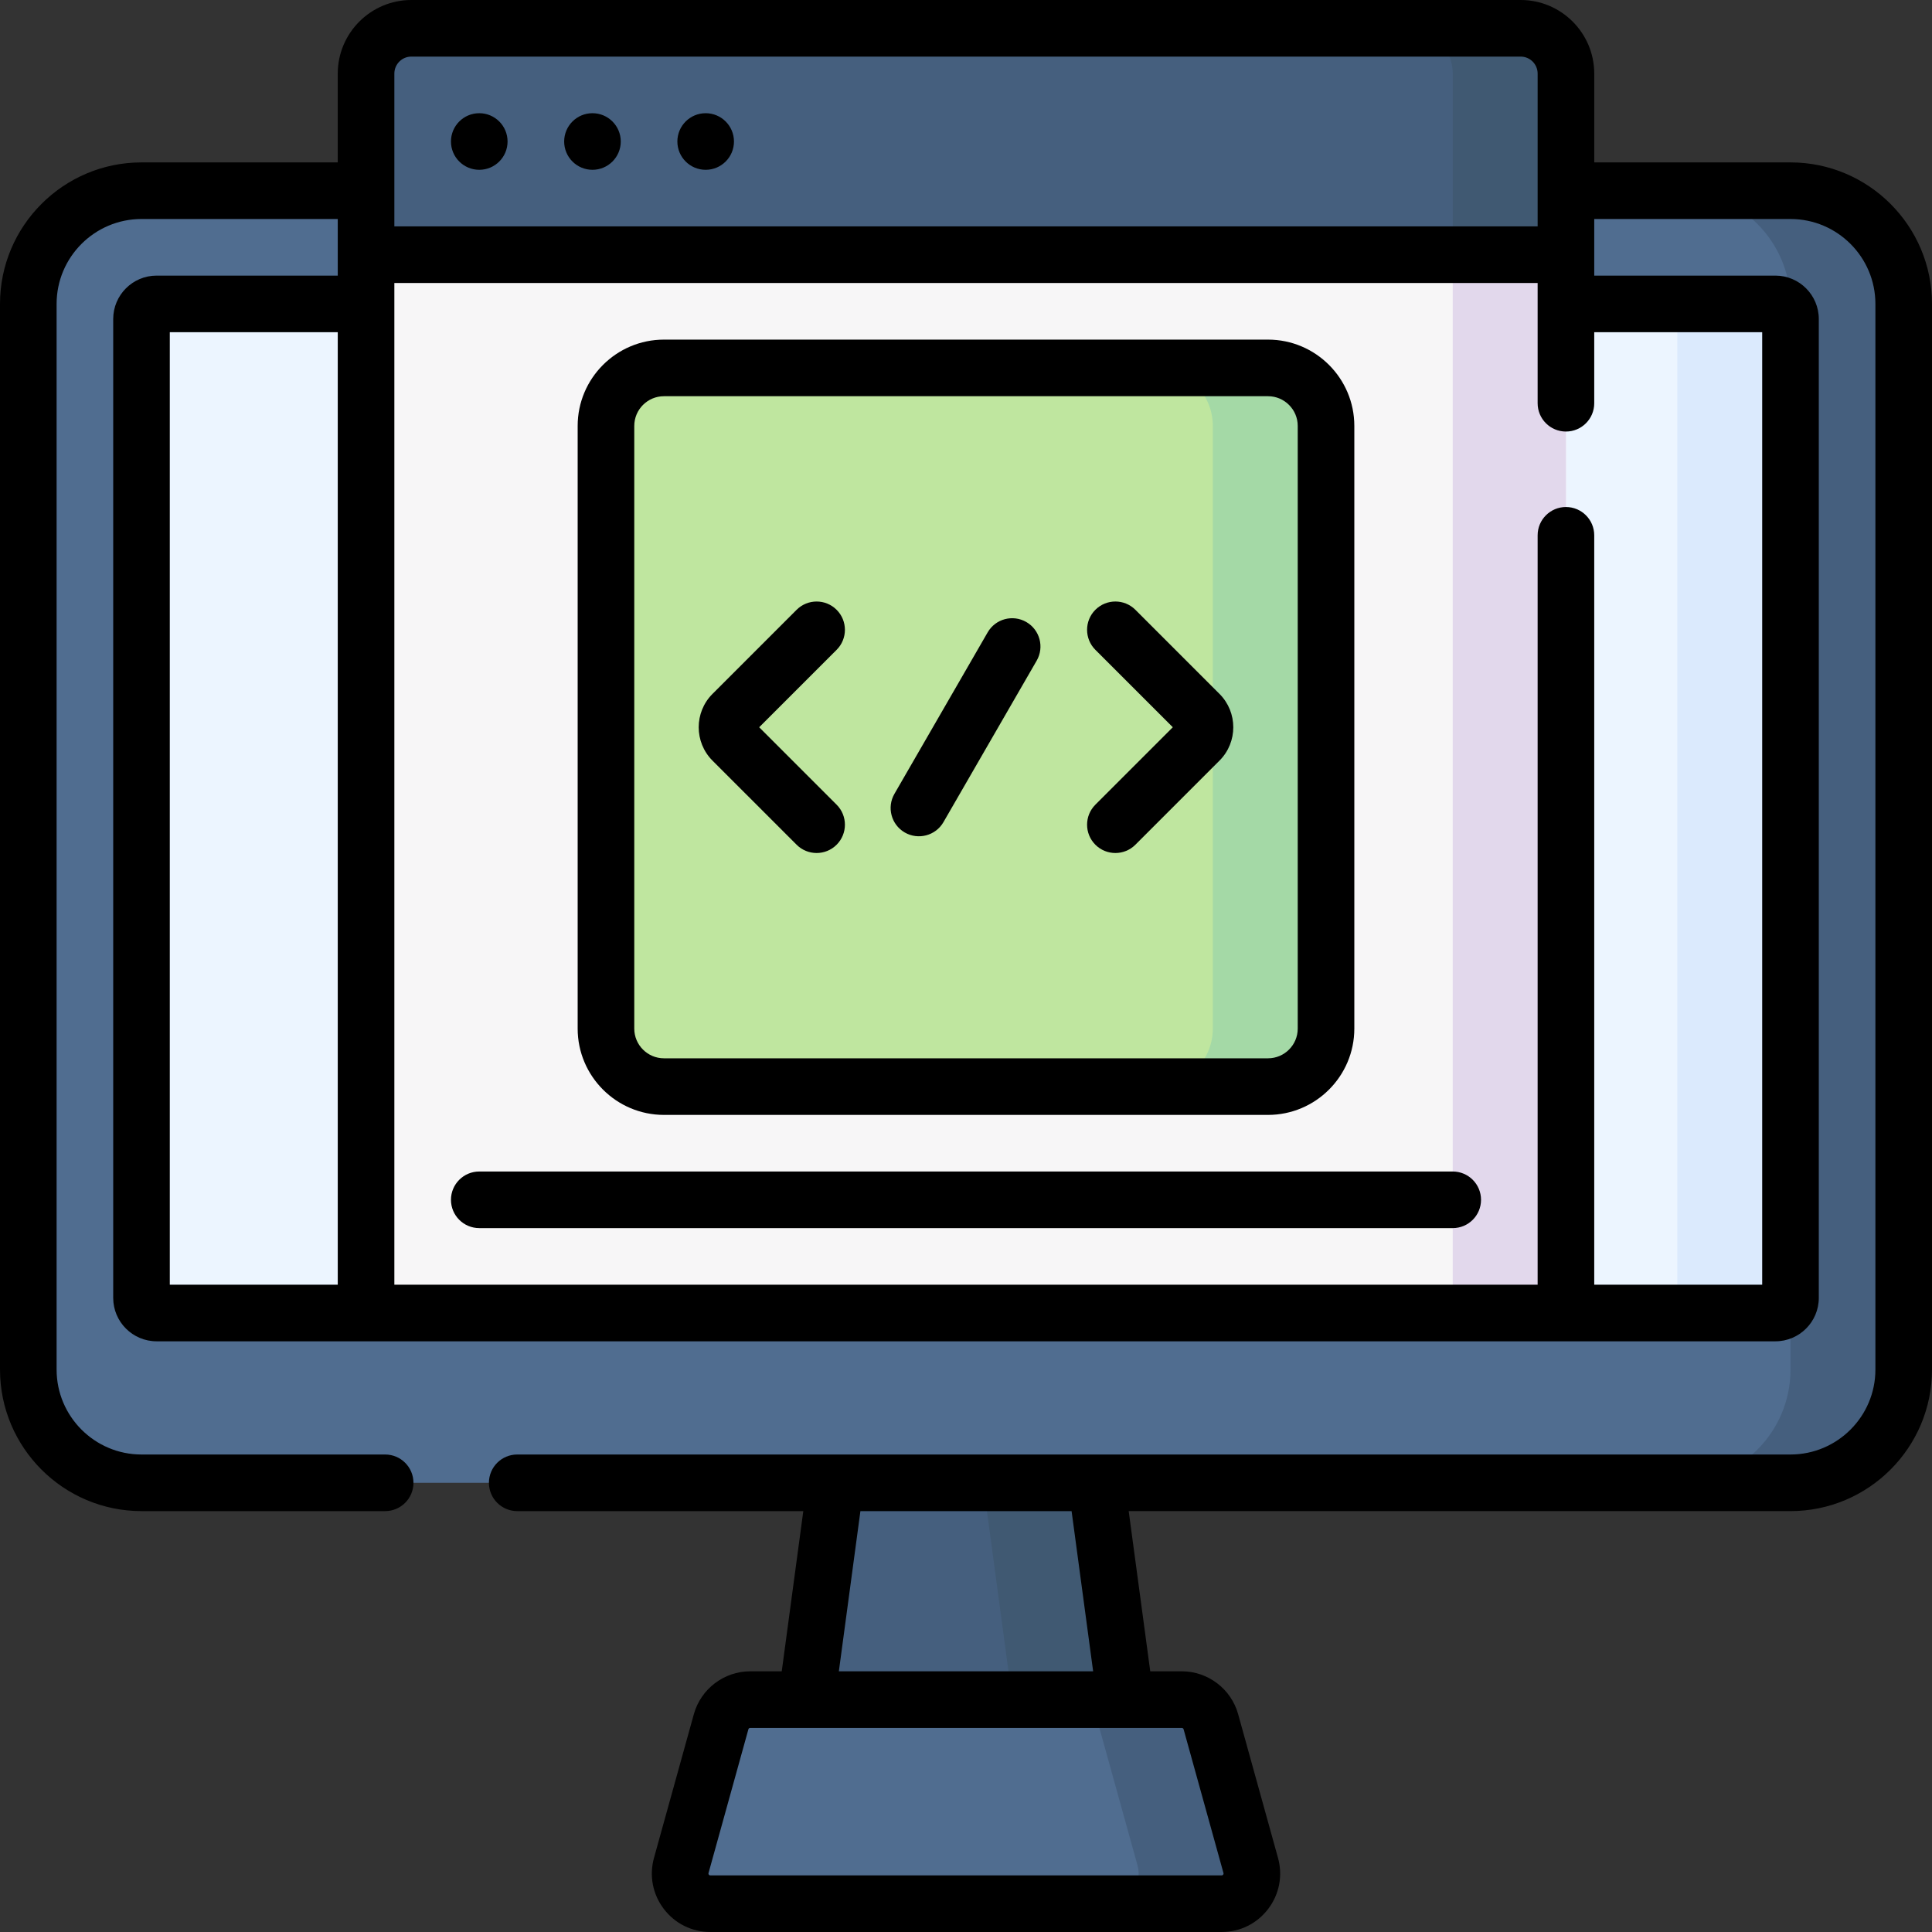 <svg id="Layer_1" enable-background="new 0 0 512 512" height="512" viewBox="0 0 512 512" width="512" xmlns="http://www.w3.org/2000/svg"><rect x="0" y="0" width="512" height="512" fill="#333333" stroke="none"/><g><g><g><g><path d="m474.5 392.962h-437c-16.569 0-30-13.431-30-30v-282.417c0-16.569 13.431-30 30-30h437c16.569 0 30 13.431 30 30v282.417c0 16.568-13.431 30-30 30z" fill="#506d90"/><path d="m474.5 50.545h-30c16.569 0 30 13.431 30 30v282.417c0 16.569-13.431 30-30 30h30c16.569 0 30-13.431 30-30v-282.417c0-16.569-13.431-30-30-30z" fill="#455f7e"/><path d="m37.5 343.962v-259.417c0-2.209 1.791-4 4-4h429c2.209 0 4 1.791 4 4v259.417c0 2.209-1.791 4-4 4h-429c-2.209 0-4-1.791-4-4z" fill="#ecf5ff"/><path d="m37.5 343.962v-259.417c0-2.209 1.791-4 4-4h429c2.209 0 4 1.791 4 4v259.417c0 2.209-1.791 4-4 4h-429c-2.209 0-4-1.791-4-4z" fill="#ecf5ff"/><path d="m470.5 80.545h-30c2.209 0 4 1.791 4 4v259.417c0 2.209-1.791 4-4 4h30c2.209 0 4-1.791 4-4v-259.417c0-2.21-1.791-4-4-4z" fill="#dbeafd"/><path d="m305.543 504.5h-99.086l15-111.538h69.086z" fill="#455f7e"/><path d="m290.543 392.962h-30l15 111.538h30z" fill="#405972"/><path d="m320.895 456.277 10.563 38.085c1.414 5.097-2.42 10.138-7.709 10.138h-135.497c-5.289 0-9.123-5.041-7.709-10.138l10.563-38.085c.961-3.464 4.114-5.862 7.709-5.862h114.372c3.594 0 6.747 2.397 7.708 5.862z" fill="#506d90"/><path d="m331.458 494.362-10.563-38.085c-.961-3.464-4.114-5.862-7.709-5.862h-30c3.595 0 6.748 2.398 7.709 5.862l10.563 38.085c1.414 5.097-2.42 10.138-7.709 10.138h30c5.289 0 9.122-5.041 7.709-10.138z" fill="#455f7e"/></g><path d="m97.01 67.5h317.98v280.462h-317.98z" fill="#f7f6f7"/><path d="m384.99 67.5h30v280.462h-30z" fill="#e2d8ec"/><g><g><g><path d="m336.037 287.962h-160.074c-8.491 0-15.374-6.883-15.374-15.374v-159.714c0-8.491 6.883-15.374 15.374-15.374h160.073c8.491 0 15.374 6.883 15.374 15.374v159.713c.001 8.492-6.882 15.375-15.373 15.375z" fill="#bfe69f"/></g></g><path d="m336.037 97.5h-30c8.491 0 15.374 6.883 15.374 15.374v159.713c0 8.491-6.883 15.374-15.374 15.374h30c8.491 0 15.374-6.883 15.374-15.374v-159.713c0-8.491-6.883-15.374-15.374-15.374z" fill="#a4d9a6"/></g><path d="m387.99 7.5h-278.98c-6.627 0-12 5.373-12 12v48h317.98l-15-48c0-6.627-5.373-12-12-12z" fill="#455f7e"/><path d="m402.99 7.5h-30c6.627 0 12 5.373 12 12v48h30v-48c0-6.627-5.373-12-12-12z" fill="#405972"/></g></g><path d="m157.01 30c-4.142 0-7.5 3.358-7.5 7.5s3.358 7.5 7.5 7.5 7.5-3.358 7.5-7.5-3.358-7.5-7.5-7.5zm30 0c-4.142 0-7.5 3.358-7.5 7.5s3.358 7.5 7.5 7.5 7.5-3.358 7.5-7.5-3.358-7.5-7.5-7.5zm-60 0c-4.142 0-7.5 3.358-7.5 7.5s3.358 7.5 7.5 7.5 7.5-3.358 7.5-7.5-3.358-7.5-7.5-7.5zm84.099 193.86c2.929 2.928 7.678 2.929 10.606 0 2.929-2.93 2.929-7.678 0-10.607l-20.522-20.521 20.522-20.521c2.929-2.93 2.929-7.678 0-10.607-2.928-2.928-7.677-2.928-10.606 0l-22.291 22.29c-4.872 4.874-4.872 12.803.001 17.678zm173.881 86.602h-257.98c-4.142 0-7.5 3.357-7.5 7.5s3.358 7.5 7.5 7.5h257.98c4.142 0 7.5-3.357 7.5-7.5s-3.358-7.5-7.5-7.5zm89.51-267.422h-52.01v-23.54c0-10.752-8.748-19.5-19.5-19.5h-293.98c-10.752 0-19.5 8.748-19.5 19.5v23.54h-52.01c-20.678 0-37.5 16.822-37.5 37.5v282.42c0 20.678 16.822 37.5 37.5 37.5h64.569c4.142 0 7.5-3.357 7.5-7.5s-3.358-7.5-7.5-7.5h-64.569c-12.407 0-22.5-10.094-22.5-22.5v-282.42c0-12.406 10.093-22.5 22.5-22.5h52.01v15h-48.01c-6.341 0-11.5 5.159-11.5 11.5v259.42c0 6.341 5.159 11.5 11.5 11.5h429c6.341 0 11.5-5.159 11.5-11.5v-259.42c0-6.341-5.159-11.5-11.5-11.5h-48.01v-15h52.01c12.407 0 22.5 10.094 22.5 22.5v282.42c0 12.406-10.093 22.5-22.5 22.5h-337.431c-4.142 0-7.5 3.357-7.5 7.5s3.358 7.5 7.5 7.5h75.814l-5.712 42.455h-8.357c-6.939 0-13.081 4.67-14.936 11.357l-10.563 38.085c-1.306 4.707-.358 9.637 2.598 13.524 2.957 3.889 7.454 6.118 12.338 6.118h135.497c4.885 0 9.382-2.229 12.338-6.118 2.956-3.888 3.903-8.817 2.598-13.523l-10.563-38.086c0-.001 0-.001 0-.001-1.855-6.687-7.997-11.356-14.936-11.356h-8.357l-5.712-42.455h175.384c20.678 0 37.5-16.822 37.5-37.5v-282.42c0-20.678-16.822-37.5-37.5-37.5zm-384.99 297.42h-44.51v-252.42h44.51zm15-320.96c0-2.481 2.019-4.5 4.5-4.5h293.98c2.481 0 4.5 2.019 4.5 4.5v40.5h-302.98zm362.49 68.54v252.42h-44.51v-198.596c0-4.143-3.358-7.5-7.5-7.5s-7.5 3.357-7.5 7.5v198.596h-302.98v-265.46h302.98v31.864c0 4.143 3.358 7.5 7.5 7.5s7.5-3.357 7.5-7.5v-18.824zm-238.981 312.42h55.963l5.712 42.455h-67.388zm85.167 57.455c.224 0 .422.15.482.365l10.563 38.087c.021.077.066.238-.084.436s-.324.197-.398.197h-135.498c-.074 0-.248 0-.398-.197s-.105-.358-.084-.437l10.563-38.085c.06-.216.258-.366.482-.366zm-73.407-237.293c3.528 2.037 8.154.88 10.245-2.745l24.706-42.792c2.071-3.587.842-8.174-2.745-10.245-3.587-2.07-8.174-.843-10.245 2.745l-24.706 42.792c-2.072 3.587-.843 8.174 2.745 10.245zm50.505 3.238c2.928 2.929 7.677 2.928 10.606 0l22.291-22.291c4.872-4.874 4.872-12.803-.001-17.678l-22.29-22.289c-2.929-2.928-7.678-2.928-10.606 0-2.929 2.93-2.929 7.678 0 10.607l20.522 20.521-20.522 20.521c-2.929 2.932-2.929 7.68 0 10.609zm-114.321 71.602h160.073c12.613 0 22.875-10.262 22.875-22.874v-159.714c0-12.612-10.261-22.874-22.875-22.874h-160.073c-12.613 0-22.875 10.262-22.875 22.874v159.714c.001 12.612 10.262 22.874 22.875 22.874zm-7.874-182.588c0-4.342 3.533-7.874 7.875-7.874h160.073c4.342 0 7.875 3.532 7.875 7.874v159.714c0 4.342-3.533 7.874-7.875 7.874h-160.074c-4.342 0-7.875-3.532-7.875-7.874v-159.714z"/></g></svg>